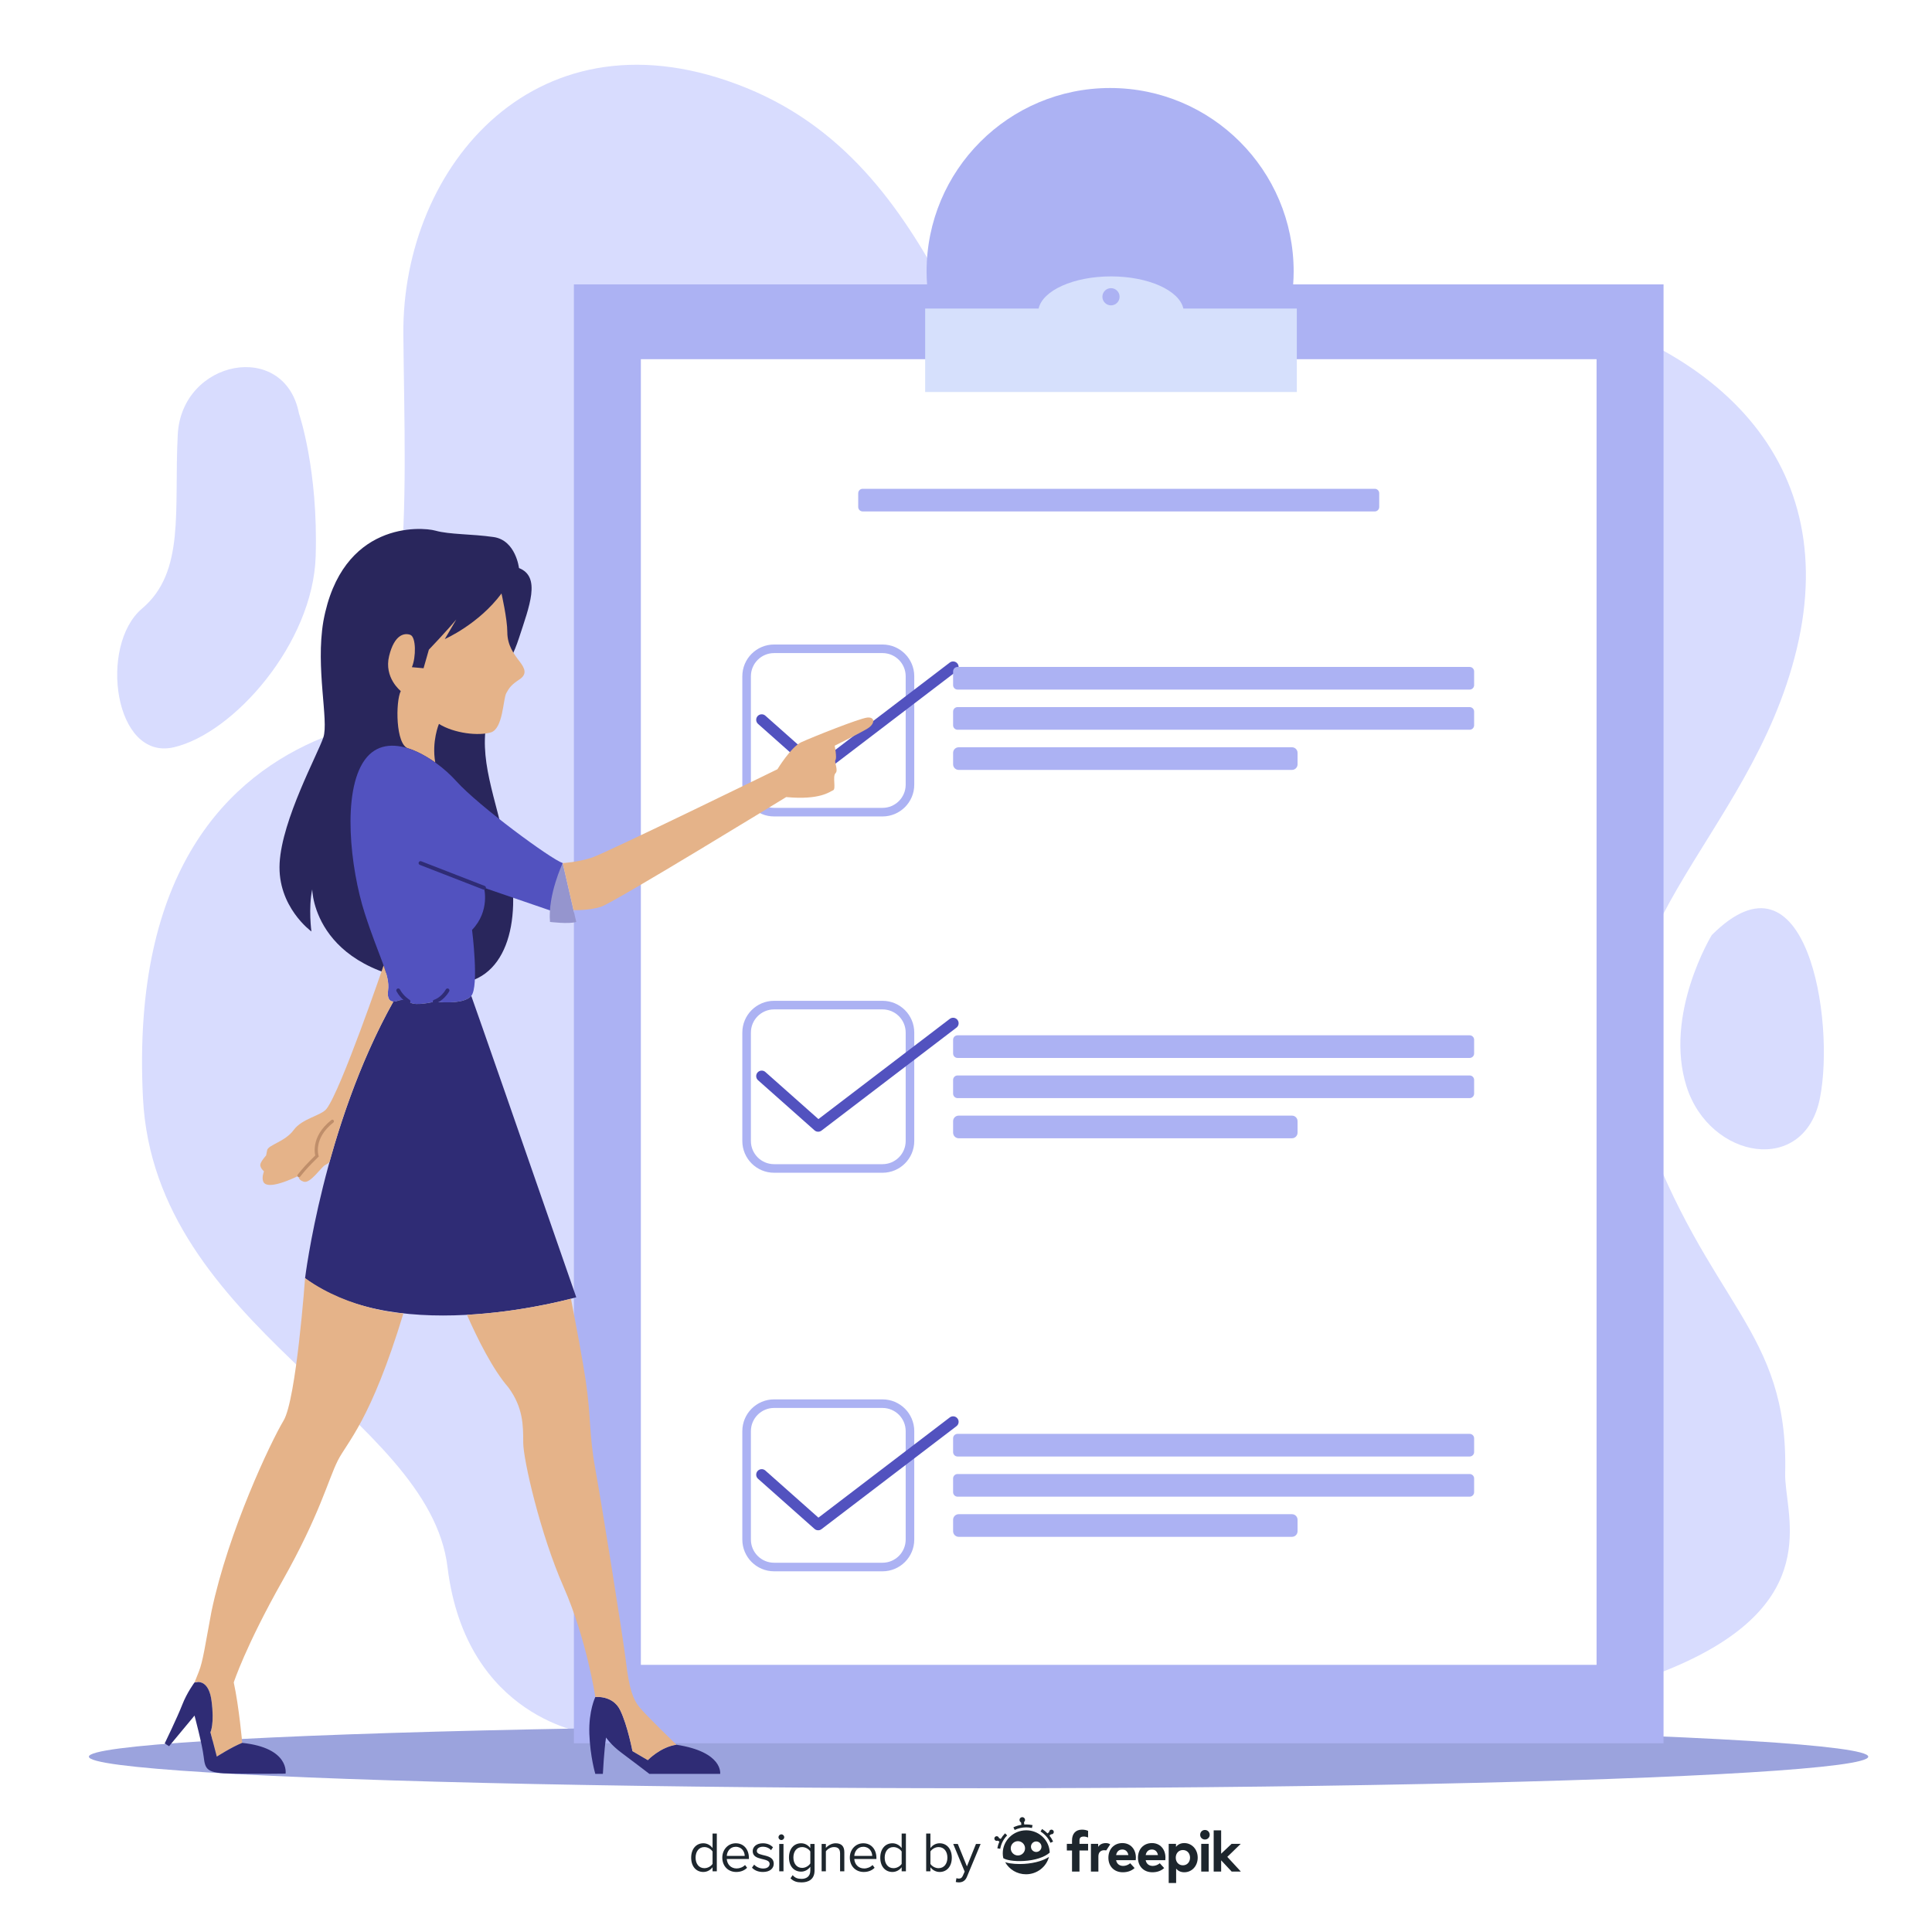 <?xml version="1.0" encoding="utf-8"?>
<!-- Generator: Adobe Illustrator 27.5.0, SVG Export Plug-In . SVG Version: 6.00 Build 0)  -->
<svg version="1.1" xmlns="http://www.w3.org/2000/svg" xmlns:xlink="http://www.w3.org/1999/xlink" x="0px" y="0px"
	 viewBox="0 0 500 500" style="enable-background:new 0 0 500 500;" xml:space="preserve">
<g id="BACKGROUND">
	<rect style="fill:#FFFFFF;" width="500" height="500"/>
	<g>
		<path style="fill:#D8DCFE;" d="M152.526,448.69c0,0-31.901-3.602-36.713-43.146S40,343.377,37,284.189
			s22.367-83.495,46.684-93.342s21.09-60.861,20.703-104.354s34.834-85.726,88.837-63.716C247.227,44.786,250,111.5,278,119
			s58-51.397,111-42.199s88,41.015,76,91.107s-57,74.459-40,122.275s37.927,53.614,37,91.105
			C461.5,401.5,502.052,466.38,152.526,448.69z"/>
		<path style="fill:#D8DCFE;" d="M77.373,107c0,0,5.016,14.5,4.322,37C81,166.5,60.5,189.785,45,193.392
			C29.5,197,25.515,167,36.757,157.5S45,132,46,112.5S73.68,87.905,77.373,107z"/>
		<path style="fill:#D8DCFE;" d="M443,242c0,0-12.5,20.519-6.5,39.259c6,18.741,30.5,23.118,34.5,2.929S467.5,217.5,443,242z"/>
	</g>
</g>
<g id="OBJECTS">
	<g>
		<ellipse style="fill:#9BA3DD;" cx="253.25" cy="454.624" rx="230.25" ry="8.17"/>
		<path style="fill:#ACB2F3;" d="M334.67,73.598c0.076-1.099,0.129-2.203,0.129-3.321c0-26.233-21.267-47.5-47.5-47.5
			s-47.5,21.266-47.5,47.5c0,1.118,0.053,2.223,0.129,3.321h-91.403v377.561h282V73.598H334.67z"/>
		<rect x="165.856" y="92.96" style="fill:#FFFFFF;" width="247.335" height="337.9"/>
		<path style="fill:#D6E0FC;" d="M306.253,79.849c-1.052-4.679-9.031-8.318-18.729-8.318c-9.697,0-17.676,3.639-18.729,8.318
			h-29.364v21.605h96.186V79.849H306.253z M287.524,79.026c-1.229,0-2.225-0.996-2.225-2.225c0-1.229,0.996-2.225,2.225-2.225
			c1.229,0,2.225,0.996,2.225,2.225C289.749,78.03,288.753,79.026,287.524,79.026z"/>
		<path style="fill:none;stroke:#ACB2F3;stroke-width:2.221;stroke-miterlimit:10;" d="M228.39,210.184h-28.056
			c-3.927,0-7.11-3.183-7.11-7.11v-28.056c0-3.927,3.183-7.11,7.11-7.11h28.056c3.927,0,7.11,3.183,7.11,7.11v28.056
			C235.5,207.001,232.317,210.184,228.39,210.184z"/>
		
			<polyline style="fill:none;stroke:#5252BF;stroke-width:2.851;stroke-linecap:round;stroke-linejoin:round;stroke-miterlimit:10;" points="
			197.128,186.283 211.74,199.251 246.664,172.606 		"/>
		<path style="fill:none;stroke:#ACB2F3;stroke-width:2.221;stroke-miterlimit:10;" d="M228.39,302.397h-28.056
			c-3.927,0-7.11-3.183-7.11-7.11v-28.056c0-3.927,3.183-7.11,7.11-7.11h28.056c3.927,0,7.11,3.183,7.11,7.11v28.056
			C235.5,299.214,232.317,302.397,228.39,302.397z"/>
		
			<polyline style="fill:none;stroke:#5252BF;stroke-width:2.851;stroke-linecap:round;stroke-linejoin:round;stroke-miterlimit:10;" points="
			197.128,278.496 211.74,291.464 246.664,264.819 		"/>
		<path style="fill:none;stroke:#ACB2F3;stroke-width:2.221;stroke-miterlimit:10;" d="M228.39,405.544h-28.056
			c-3.927,0-7.11-3.183-7.11-7.11v-28.056c0-3.927,3.183-7.11,7.11-7.11h28.056c3.927,0,7.11,3.183,7.11,7.11v28.056
			C235.5,402.361,232.317,405.544,228.39,405.544z"/>
		
			<polyline style="fill:none;stroke:#5252BF;stroke-width:2.851;stroke-linecap:round;stroke-linejoin:round;stroke-miterlimit:10;" points="
			197.128,381.643 211.74,394.611 246.664,367.966 		"/>
		<path style="fill:#ACB2F3;" d="M380.348,178.464H247.816c-0.636,0-1.152-0.516-1.152-1.152v-3.555
			c0-0.636,0.516-1.152,1.152-1.152h132.532c0.636,0,1.152,0.516,1.152,1.152v3.555C381.5,177.948,380.984,178.464,380.348,178.464z
			"/>
		<path style="fill:#ACB2F3;" d="M355.79,132.359H223.258c-0.636,0-1.152-0.516-1.152-1.152v-3.554c0-0.636,0.516-1.152,1.152-1.152
			H355.79c0.636,0,1.152,0.516,1.152,1.152v3.554C356.942,131.843,356.426,132.359,355.79,132.359z"/>
		<path style="fill:#ACB2F3;" d="M380.348,188.857H247.816c-0.636,0-1.152-0.516-1.152-1.152v-3.555
			c0-0.636,0.516-1.152,1.152-1.152h132.532c0.636,0,1.152,0.516,1.152,1.152v3.555C381.5,188.342,380.984,188.857,380.348,188.857z
			"/>
		<path style="fill:#ACB2F3;" d="M334.363,199.251h-86.255c-0.798,0-1.444-0.647-1.444-1.444v-2.97c0-0.798,0.647-1.444,1.444-1.444
			h86.255c0.798,0,1.444,0.647,1.444,1.444v2.97C335.808,198.604,335.161,199.251,334.363,199.251z"/>
		<path style="fill:#ACB2F3;" d="M380.348,273.795H247.816c-0.636,0-1.152-0.516-1.152-1.152v-3.555
			c0-0.636,0.516-1.152,1.152-1.152h132.532c0.636,0,1.152,0.516,1.152,1.152v3.555C381.5,273.28,380.984,273.795,380.348,273.795z"
			/>
		<path style="fill:#ACB2F3;" d="M380.348,284.189H247.816c-0.636,0-1.152-0.516-1.152-1.152v-3.555
			c0-0.636,0.516-1.152,1.152-1.152h132.532c0.636,0,1.152,0.516,1.152,1.152v3.555C381.5,283.673,380.984,284.189,380.348,284.189z
			"/>
		<path style="fill:#ACB2F3;" d="M334.363,294.582h-86.255c-0.798,0-1.444-0.647-1.444-1.444v-2.97c0-0.798,0.647-1.444,1.444-1.444
			h86.255c0.798,0,1.444,0.647,1.444,1.444v2.97C335.808,293.935,335.161,294.582,334.363,294.582z"/>
		<path style="fill:#ACB2F3;" d="M380.348,376.942H247.816c-0.636,0-1.152-0.516-1.152-1.152v-3.555
			c0-0.636,0.516-1.152,1.152-1.152h132.532c0.636,0,1.152,0.516,1.152,1.152v3.555C381.5,376.426,380.984,376.942,380.348,376.942z
			"/>
		<path style="fill:#ACB2F3;" d="M380.348,387.335H247.816c-0.636,0-1.152-0.516-1.152-1.152v-3.555
			c0-0.636,0.516-1.152,1.152-1.152h132.532c0.636,0,1.152,0.516,1.152,1.152v3.555C381.5,386.819,380.984,387.335,380.348,387.335z
			"/>
		<path style="fill:#ACB2F3;" d="M334.363,397.728h-86.255c-0.798,0-1.444-0.647-1.444-1.444v-2.97c0-0.798,0.647-1.444,1.444-1.444
			h86.255c0.798,0,1.444,0.647,1.444,1.444v2.97C335.808,397.082,335.161,397.728,334.363,397.728z"/>
	</g>
	<g>
		<path style="fill:#29265C;" d="M134.313,147.01c0,0-0.823-7.203-6.586-8.027c-5.763-0.823-11.319-0.617-15.024-1.646
			c-3.705-1.029-24.285-2.47-29.019,23.462c-2.058,12.143,1.441,25.726,0,30.048c-1.441,4.322-10.702,21.198-11.319,32.518
			c-0.618,11.319,8.232,17.699,8.232,17.699s-0.823-5.968,0.206-10.908c0,0,0.206,23.256,36.016,24.491
			c14.201,0,18.317-15.847,14.818-32.518c-3.499-16.67-8.026-25.52-5.351-37.045c2.675-11.525,5.351-11.731,8.026-19.963
			S140.075,149.274,134.313,147.01z"/>
		<path style="fill:#E5B389;" d="M129.785,153.596c0,0,1.509,6.586,1.509,10.016c0,3.43,1.784,5.763,3.156,7.546
			c1.372,1.784,2.058,3.293,0,4.665c-2.058,1.372-2.607,2.058-3.43,3.567c-0.823,1.509-0.823,9.193-3.979,10.153
			c-3.156,0.96-9.467,0.274-13.446-2.195c0,0-1.912,4.496-0.951,9.985c0,0-3.789-2.708-7.016-3.654
			c-3.257-0.955-3.283-12.093-1.911-14.838c0,0-4.391-3.43-3.019-9.055c1.372-5.625,3.979-6.037,5.488-5.488
			c1.509,0.549,1.509,5.763,0.412,8.369l3.018,0.274l1.372-4.802c0,0,4.463-4.665,7.103-7.821c0,0-1.751,3.018-2.986,5.077
			C115.104,165.395,123.885,161.553,129.785,153.596z"/>
		<path style="fill:#5252BF;" d="M103.03,258.969c0,0-3.138,1.441-2.598-2.676c0.54-4.116-2.341-8.438-6.046-19.963
			c-3.704-11.525-5.968-31.351,0-39.652c5.968-8.301,17.978-0.892,23.704,5.488c5.726,6.38,24.455,20.169,27.542,21.198
			c0,0-1.029,10.085,0,13.378l-20.375-6.997c0,0,1.646,5.968-3.087,10.908c0,0,1.852,14.612-0.206,17.082
			c-2.058,2.47-9.467,1.479-9.467,1.479s-4.939,1.254-6.38,0.196C104.676,258.352,103.03,258.969,103.03,258.969z"/>
		<path style="fill:#9595CE;" d="M142.339,238.594c0,0,4.939,0.617,6.792,0l-3.499-15.23
			C145.632,223.365,141.722,231.597,142.339,238.594z"/>
		<path style="fill:#2F2C75;" d="M130.608,282.431c-3.705-10.702-8.644-24.697-8.644-24.697c-2.058,2.47-9.467,1.479-9.467,1.479
			s-4.939,1.254-6.38,0.196c-1.441-1.058-3.087-0.44-3.087-0.44s-0.601,0.276-1.231,0.241l0,0
			c-18.107,32.347-22.848,71.586-22.848,71.586c24.08,18.317,70.181,4.939,70.181,4.939S134.313,293.133,130.608,282.431z"/>
		<path style="fill:#E5B389;" d="M145.632,223.365c0,0,3.91-0.206,7.615-1.441c3.705-1.235,47.953-22.845,47.953-22.845
			s3.499-5.763,6.174-6.997c2.676-1.235,15.024-6.174,17.082-6.38c2.058-0.206,2.058,1.646,0,2.881
			c-2.058,1.235-8.438,4.404-8.438,4.404s0.617,3.143,0.206,3.691c-0.412,0.549,0.823,2.607,0,3.43
			c-0.823,0.823,0.206,4.1-0.617,4.417c-0.823,0.317-3.293,2.581-12.143,1.757c0,0-44.66,27.373-47.953,28.402
			c-3.293,1.029-7.085,0.843-7.085,0.843L145.632,223.365z"/>
		<path style="fill:#E5B389;" d="M78.95,330.796c0,0-2.264,31.351-5.557,36.84c-3.293,5.488-14.269,28.539-18.66,49.394
			c-1.646,8.781-2.195,12.897-3.293,15.641c-1.098,2.744-1.098,2.744-1.098,2.744s3.567-1.372,4.391,4.665
			c0.823,6.037-0.274,8.232-0.274,8.232l1.646,6.311c0,0,3.842-2.47,6.586-3.567c0,0-0.823-9.33-2.195-15.641
			c0,0,3.019-9.33,12.623-26.343c9.604-17.013,11.8-26.069,14.269-31.008c2.47-4.939,8.51-10.184,17.015-38.159
			C104.403,339.905,90.818,339.234,78.95,330.796z"/>
		<path style="fill:#2F2C75;" d="M62.691,451.057c-2.744,1.098-6.586,3.567-6.586,3.567l-1.646-6.311c0,0,1.098-2.195,0.274-8.232
			c-0.542-3.975-2.269-4.733-3.389-4.791l-1.001,0.126c0,0-1.955,2.607-3.19,5.797c-1.235,3.19-4.528,9.982-4.528,9.982l1.132,0.72
			l6.586-7.924c0,0,1.955,7.272,2.367,10.633c0.412,3.362,0.72,4.288,7.409,4.391c6.689,0.103,13.789,0,13.789,0
			S75.04,452.36,62.691,451.057z"/>
		<path style="fill:#2F2C75;" d="M175.062,451.537c-4.116,0.549-7.409,3.979-7.409,3.979l-3.979-2.332c0,0-1.235-6.586-3.156-10.565
			c-1.921-3.979-6.449-3.43-6.449-3.43s-1.749,3.533-1.544,9.501c0.206,5.969,1.544,10.393,1.544,10.393h1.955
			c0,0,0.309-6.186,0.823-9.421c0,0,1.235,1.909,4.013,3.967s7.203,5.454,7.203,5.454h18.317
			C186.381,459.083,187.239,453.412,175.062,451.537z"/>
		<path style="fill:#E5B389;" d="M165.457,441.795c-1.646-2.058-2.607-4.665-3.43-11.525c-0.823-6.86-6.312-41.024-7.958-50.08
			c-1.646-9.055-1.098-13.446-2.47-22.776c-0.767-5.214-2.476-14.302-3.835-21.309c-3.673,0.955-14.369,3.484-26.922,4.17
			c2.761,6.261,6.701,14.165,10.725,18.786c3.842,5.214,3.842,9.879,3.842,14.269c0,4.391,4.391,23.599,10.428,37.32
			c6.037,13.72,8.232,28.539,8.232,28.539s4.528-0.549,6.449,3.43c1.921,3.979,3.156,10.565,3.156,10.565l3.979,2.332
			c0,0,3.293-3.43,7.409-3.979C175.062,451.537,167.104,443.853,165.457,441.795z"/>
		<g>
			<path style="fill:#E5B389;" d="M100.432,256.294c0.246-1.877-0.225-3.806-1.155-6.433c-0.036,0.105-11.071,32.373-14.769,37.099
				c-1.372,1.784-6.311,2.47-8.507,5.488c-2.195,3.019-6.586,3.842-6.86,5.214c-0.274,1.372-0.274,1.372-0.274,1.372
				s-1.509,1.646-1.509,2.47s0.96,1.647,0.96,1.647s-0.686,1.646-0.137,2.744c0.549,1.098,2.883,1.372,9.194-1.646
				c0,0-0.481,1.029,1.234,1.578c1.715,0.549,4.524-3.812,5.557-4.322c1.033-0.51,1.14-0.899,1.14-0.899l0.001-0.002
				c3.529-12.687,8.806-27.659,16.493-41.392l0,0C100.988,259.166,100.128,258.609,100.432,256.294z"/>
			<path style="fill:#E5B389;" d="M102.669,259.096c0.018-0.005,0.036-0.01,0.053-0.015
				C102.705,259.086,102.686,259.091,102.669,259.096z"/>
			<path style="fill:#E5B389;" d="M102.108,259.203c0.033-0.003,0.064-0.007,0.096-0.012
				C102.172,259.195,102.14,259.2,102.108,259.203z"/>
			<path style="fill:#E5B389;" d="M102.399,259.161c0.032-0.006,0.061-0.012,0.091-0.019
				C102.461,259.149,102.43,259.155,102.399,259.161z"/>
		</g>
		<path style="fill:none;stroke:#BF8E6A;stroke-width:0.823;stroke-linecap:round;stroke-miterlimit:10;" d="M77.373,304.247
			c0,0,1.371-1.784,3.018-3.43c1.646-1.646,1.646-1.646,1.646-1.646s-1.509-4.665,3.979-8.987"/>
		
			<line style="fill:none;stroke:#2F2C75;stroke-linecap:round;stroke-miterlimit:10;" x1="125.257" y1="229.745" x2="108.833" y2="223.365"/>
		<path style="fill:none;stroke:#2F2C75;stroke-linecap:round;stroke-miterlimit:10;" d="M105.712,259.161
			c0,0-1.649-0.974-2.649-2.849"/>
		<path style="fill:none;stroke:#2F2C75;stroke-linecap:round;stroke-miterlimit:10;" d="M112.497,259.214
			c0,0,1.941-0.526,3.316-2.901"/>
	</g>
</g>
<g id="DESIGNED_BY_FREEPIK">
	<g>
		<g id="XMLID_319_">
			<g id="XMLID_338_">
				<path id="XMLID_346_" style="fill:#1D262D;" d="M260.104,474.465c-0.432,0.443-0.803,0.931-1.108,1.453l-0.465-0.241
					c-0.067-0.298-0.349-0.503-0.659-0.466c-0.331,0.039-0.568,0.339-0.529,0.67s0.339,0.568,0.67,0.529
					c0.065-0.008,0.127-0.026,0.184-0.052l0.451,0.234c-0.251,0.554-0.433,1.139-0.539,1.744l0.746,0.132
					c0.23-1.306,0.85-2.507,1.792-3.473L260.104,474.465z"/>
				<path id="XMLID_345_" style="fill:#1D262D;" d="M265.592,472.163c-0.171,0-0.341,0.006-0.51,0.017l-0.074-0.626
					c0.188-0.149,0.296-0.389,0.266-0.645c-0.046-0.393-0.402-0.674-0.795-0.628s-0.674,0.402-0.628,0.795
					c0.03,0.254,0.189,0.461,0.405,0.564l0.073,0.624c-0.714,0.116-1.403,0.332-2.06,0.646l0.327,0.684
					c0.934-0.447,1.942-0.673,2.995-0.673c0.496,0,0.993,0.053,1.475,0.158l0.161-0.741
					C266.693,472.222,266.142,472.163,265.592,472.163z"/>
				<path id="XMLID_344_" style="fill:#1D262D;" d="M272.194,474.711c0.331-0.04,0.566-0.341,0.525-0.672
					c-0.04-0.331-0.341-0.566-0.672-0.526c-0.309,0.038-0.535,0.304-0.53,0.609l-0.416,0.363c-0.418-0.43-0.89-0.813-1.408-1.139
					l-0.404,0.641c1.134,0.715,2.021,1.726,2.563,2.925l0.691-0.313c-0.251-0.554-0.568-1.072-0.942-1.545l0.402-0.351
					C272.065,474.716,272.129,474.719,272.194,474.711z"/>
				<path id="XMLID_343_" style="fill:#1D262D;" d="M265.044,482.372c-0.386,0.023-0.775,0.035-1.157,0.035
					c-0.88,0-1.733-0.061-2.478-0.179c-0.39-0.062-0.846-0.155-1.27-0.292c1.046,1.861,3.069,3.125,5.388,3.125
					c2.855,0,5.262-1.916,5.95-4.504c-0.682,0.449-1.505,0.825-2.459,1.123C267.839,482.047,266.464,482.286,265.044,482.372z"/>
				<path id="XMLID_339_" style="fill:#1D262D;" d="M265.592,473.68c-3.352,0-6.08,2.666-6.08,5.943
					c0,0.426,0.046,0.849,0.137,1.261c0.674,0.483,2.706,0.89,5.348,0.731c2.879-0.173,5.297-0.957,6.672-2.159
					c-0.005-0.195-0.021-0.39-0.045-0.582C271.244,475.913,268.65,473.68,265.592,473.68z M263.432,480.194
					c-1.02,0-1.85-0.83-1.85-1.85c0-1.02,0.83-1.85,1.85-1.85c1.02,0,1.85,0.83,1.85,1.85
					C265.282,479.365,264.452,480.194,263.432,480.194z M268.17,479.286c-0.75,0-1.36-0.61-1.36-1.36s0.61-1.361,1.36-1.361
					c0.75,0,1.361,0.61,1.361,1.361S268.92,479.286,268.17,479.286z"/>
			</g>
			<path id="XMLID_336_" style="fill:#1D262D;" d="M281.595,475.547c-0.295-0.116-0.806-0.309-1.382-0.237
				c-0.551,0.069-0.844,0.341-0.844,1.007v0.866h2.228v1.717h-2.228v5.455h-1.932v-5.455h-1.34v-1.717h1.34v-0.888
				c0-1.68,0.896-2.783,2.568-2.783c0.642,0,1.157,0.122,1.59,0.308L281.595,475.547z"/>
			<path id="XMLID_334_" style="fill:#1D262D;" d="M286.298,478.879c-0.177-0.03-0.358-0.046-0.526-0.046
				c-0.896,0-1.51,0.548-1.51,1.614v3.908h-1.932v-7.172h1.873v0.785c0.451-0.673,1.14-0.977,2.021-0.977
				c0.414,0,0.848,0.128,1.094,0.337L286.298,478.879z"/>
			<path id="XMLID_331_" style="fill:#1D262D;" d="M293.965,480.757c0,0.222-0.015,0.489-0.037,0.651h-5.085
				c0.207,1.036,0.933,1.488,1.843,1.488c0.622,0,1.295-0.252,1.813-0.688l1.132,1.243c-0.814,0.748-1.85,1.088-3.057,1.088
				c-2.198,0-3.723-1.495-3.723-3.753c0-2.258,1.48-3.797,3.627-3.797C292.544,476.99,293.958,478.522,293.965,480.757z
				 M288.851,480.091h3.175c-0.177-0.918-0.733-1.436-1.562-1.436C289.554,478.655,289.021,479.203,288.851,480.091z"/>
			<path id="XMLID_328_" style="fill:#1D262D;" d="M301.618,480.757c0,0.222-0.015,0.489-0.037,0.651h-5.085
				c0.207,1.036,0.932,1.488,1.843,1.488c0.622,0,1.295-0.252,1.813-0.688l1.132,1.243c-0.814,0.748-1.85,1.088-3.057,1.088
				c-2.198,0-3.723-1.495-3.723-3.753c0-2.258,1.48-3.797,3.627-3.797C300.197,476.99,301.611,478.522,301.618,480.757z
				 M296.504,480.091h3.175c-0.178-0.918-0.733-1.436-1.562-1.436C297.207,478.655,296.674,479.203,296.504,480.091z"/>
			<path id="XMLID_325_" style="fill:#1D262D;" d="M309.964,480.764c0,2.154-1.495,3.775-3.471,3.775
				c-0.962,0-1.643-0.378-2.109-0.933v3.708h-1.924v-10.133h1.887v0.792c0.466-0.585,1.155-0.984,2.139-0.984
				C308.469,476.99,309.964,478.61,309.964,480.764z M304.287,480.764c0,1.132,0.747,1.976,1.843,1.976
				c1.14,0,1.85-0.881,1.85-1.976c0-1.095-0.71-1.976-1.85-1.976C305.035,478.788,304.287,479.632,304.287,480.764z"/>
			<path id="XMLID_322_" style="fill:#1D262D;" d="M313.068,474.836c0,0.696-0.54,1.229-1.236,1.229
				c-0.696,0-1.229-0.533-1.229-1.229c0-0.696,0.533-1.243,1.229-1.243C312.527,473.592,313.068,474.14,313.068,474.836z
				 M312.809,484.354h-1.932v-7.172h1.932V484.354z"/>
			<path id="XMLID_320_" style="fill:#1D262D;" d="M316.032,479.736l2.702-2.554h2.368l-3.479,3.375l3.501,3.797h-2.376
				l-2.716-2.901v2.901H314.1v-10.658h1.932V479.736z"/>
		</g>
		<g>
			<path style="fill:#1D262D;" d="M184.412,484.289v-1.055c-0.527,0.718-1.391,1.23-2.387,1.23c-1.846,0-3.149-1.406-3.149-3.706
				c0-2.256,1.289-3.721,3.149-3.721c0.952,0,1.816,0.469,2.387,1.245v-3.765h1.099v9.77H184.412z M184.412,482.37v-3.208
				c-0.395-0.615-1.245-1.143-2.124-1.143c-1.421,0-2.27,1.172-2.27,2.739c0,1.567,0.85,2.724,2.27,2.724
				C183.168,483.483,184.017,482.986,184.412,482.37z"/>
			<path style="fill:#1D262D;" d="M186.932,480.744c0-2.051,1.465-3.706,3.486-3.706c2.139,0,3.398,1.67,3.398,3.794v0.279h-5.727
				c0.088,1.333,1.025,2.446,2.549,2.446c0.805,0,1.626-0.322,2.182-0.894l0.527,0.718c-0.703,0.703-1.655,1.084-2.812,1.084
				C188.44,484.465,186.932,482.956,186.932,480.744z M190.403,477.947c-1.509,0-2.256,1.274-2.314,2.358h4.643
				C192.718,479.25,192.015,477.947,190.403,477.947z"/>
			<path style="fill:#1D262D;" d="M194.607,483.351l0.571-0.791c0.469,0.542,1.362,1.011,2.329,1.011c1.084,0,1.67-0.513,1.67-1.216
				c0-1.714-4.38-0.659-4.38-3.281c0-1.098,0.952-2.036,2.636-2.036c1.201,0,2.051,0.454,2.622,1.026l-0.513,0.762
				c-0.424-0.513-1.201-0.894-2.109-0.894c-0.967,0-1.567,0.483-1.567,1.113c0,1.552,4.38,0.527,4.38,3.281
				c0,1.187-0.952,2.138-2.783,2.138C196.306,484.465,195.325,484.113,194.607,483.351z"/>
			<path style="fill:#1D262D;" d="M201.477,475.471c0-0.41,0.337-0.747,0.732-0.747c0.41,0,0.747,0.337,0.747,0.747
				c0,0.41-0.337,0.732-0.747,0.732C201.814,476.203,201.477,475.881,201.477,475.471z M201.667,484.289v-7.075h1.099v7.075H201.667
				z"/>
			<path style="fill:#1D262D;" d="M204.582,486.105l0.556-0.82c0.586,0.703,1.289,0.967,2.3,0.967c1.172,0,2.27-0.571,2.27-2.124
				v-1.011c-0.513,0.718-1.377,1.26-2.373,1.26c-1.845,0-3.149-1.377-3.149-3.662c0-2.27,1.289-3.677,3.149-3.677
				c0.952,0,1.802,0.469,2.373,1.245v-1.069h1.098v6.87c0,2.344-1.641,3.076-3.369,3.076
				C206.237,487.16,205.417,486.926,204.582,486.105z M209.709,482.253v-3.091c-0.381-0.615-1.23-1.143-2.109-1.143
				c-1.421,0-2.27,1.128-2.27,2.695c0,1.553,0.849,2.695,2.27,2.695C208.478,483.41,209.328,482.868,209.709,482.253z"/>
			<path style="fill:#1D262D;" d="M217.413,484.289v-4.629c0-1.245-0.63-1.641-1.582-1.641c-0.865,0-1.685,0.527-2.095,1.099v5.17
				h-1.099v-7.075h1.099v1.025c0.498-0.586,1.464-1.201,2.519-1.201c1.48,0,2.256,0.747,2.256,2.285v4.966H217.413z"/>
			<path style="fill:#1D262D;" d="M219.932,480.744c0-2.051,1.465-3.706,3.486-3.706c2.139,0,3.398,1.67,3.398,3.794v0.279h-5.727
				c0.088,1.333,1.025,2.446,2.549,2.446c0.806,0,1.626-0.322,2.183-0.894l0.527,0.718c-0.703,0.703-1.655,1.084-2.812,1.084
				C221.441,484.465,219.932,482.956,219.932,480.744z M223.404,477.947c-1.509,0-2.256,1.274-2.314,2.358h4.643
				C225.718,479.25,225.015,477.947,223.404,477.947z"/>
			<path style="fill:#1D262D;" d="M233.35,484.289v-1.055c-0.527,0.718-1.392,1.23-2.388,1.23c-1.846,0-3.149-1.406-3.149-3.706
				c0-2.256,1.289-3.721,3.149-3.721c0.952,0,1.817,0.469,2.388,1.245v-3.765h1.098v9.77H233.35z M233.35,482.37v-3.208
				c-0.396-0.615-1.245-1.143-2.124-1.143c-1.421,0-2.27,1.172-2.27,2.739c0,1.567,0.849,2.724,2.27,2.724
				C232.105,483.483,232.954,482.986,233.35,482.37z"/>
			<path style="fill:#1D262D;" d="M239.692,484.289v-9.77h1.098v3.765c0.572-0.776,1.421-1.245,2.388-1.245
				c1.845,0,3.149,1.465,3.149,3.721c0,2.299-1.304,3.706-3.149,3.706c-0.996,0-1.86-0.513-2.388-1.23v1.055H239.692z
				 M242.9,483.483c1.436,0,2.285-1.157,2.285-2.724c0-1.568-0.85-2.739-2.285-2.739c-0.864,0-1.728,0.527-2.109,1.143v3.208
				C241.171,482.986,242.036,483.483,242.9,483.483z"/>
			<path style="fill:#1D262D;" d="M247.528,486.061c0.161,0.073,0.425,0.117,0.601,0.117c0.483,0,0.805-0.161,1.055-0.747
				l0.469-1.069l-2.959-7.148h1.187l2.358,5.8l2.344-5.8h1.201l-3.545,8.51c-0.425,1.025-1.143,1.421-2.08,1.435
				c-0.234,0-0.601-0.044-0.805-0.103L247.528,486.061z"/>
		</g>
	</g>
</g>
</svg>
